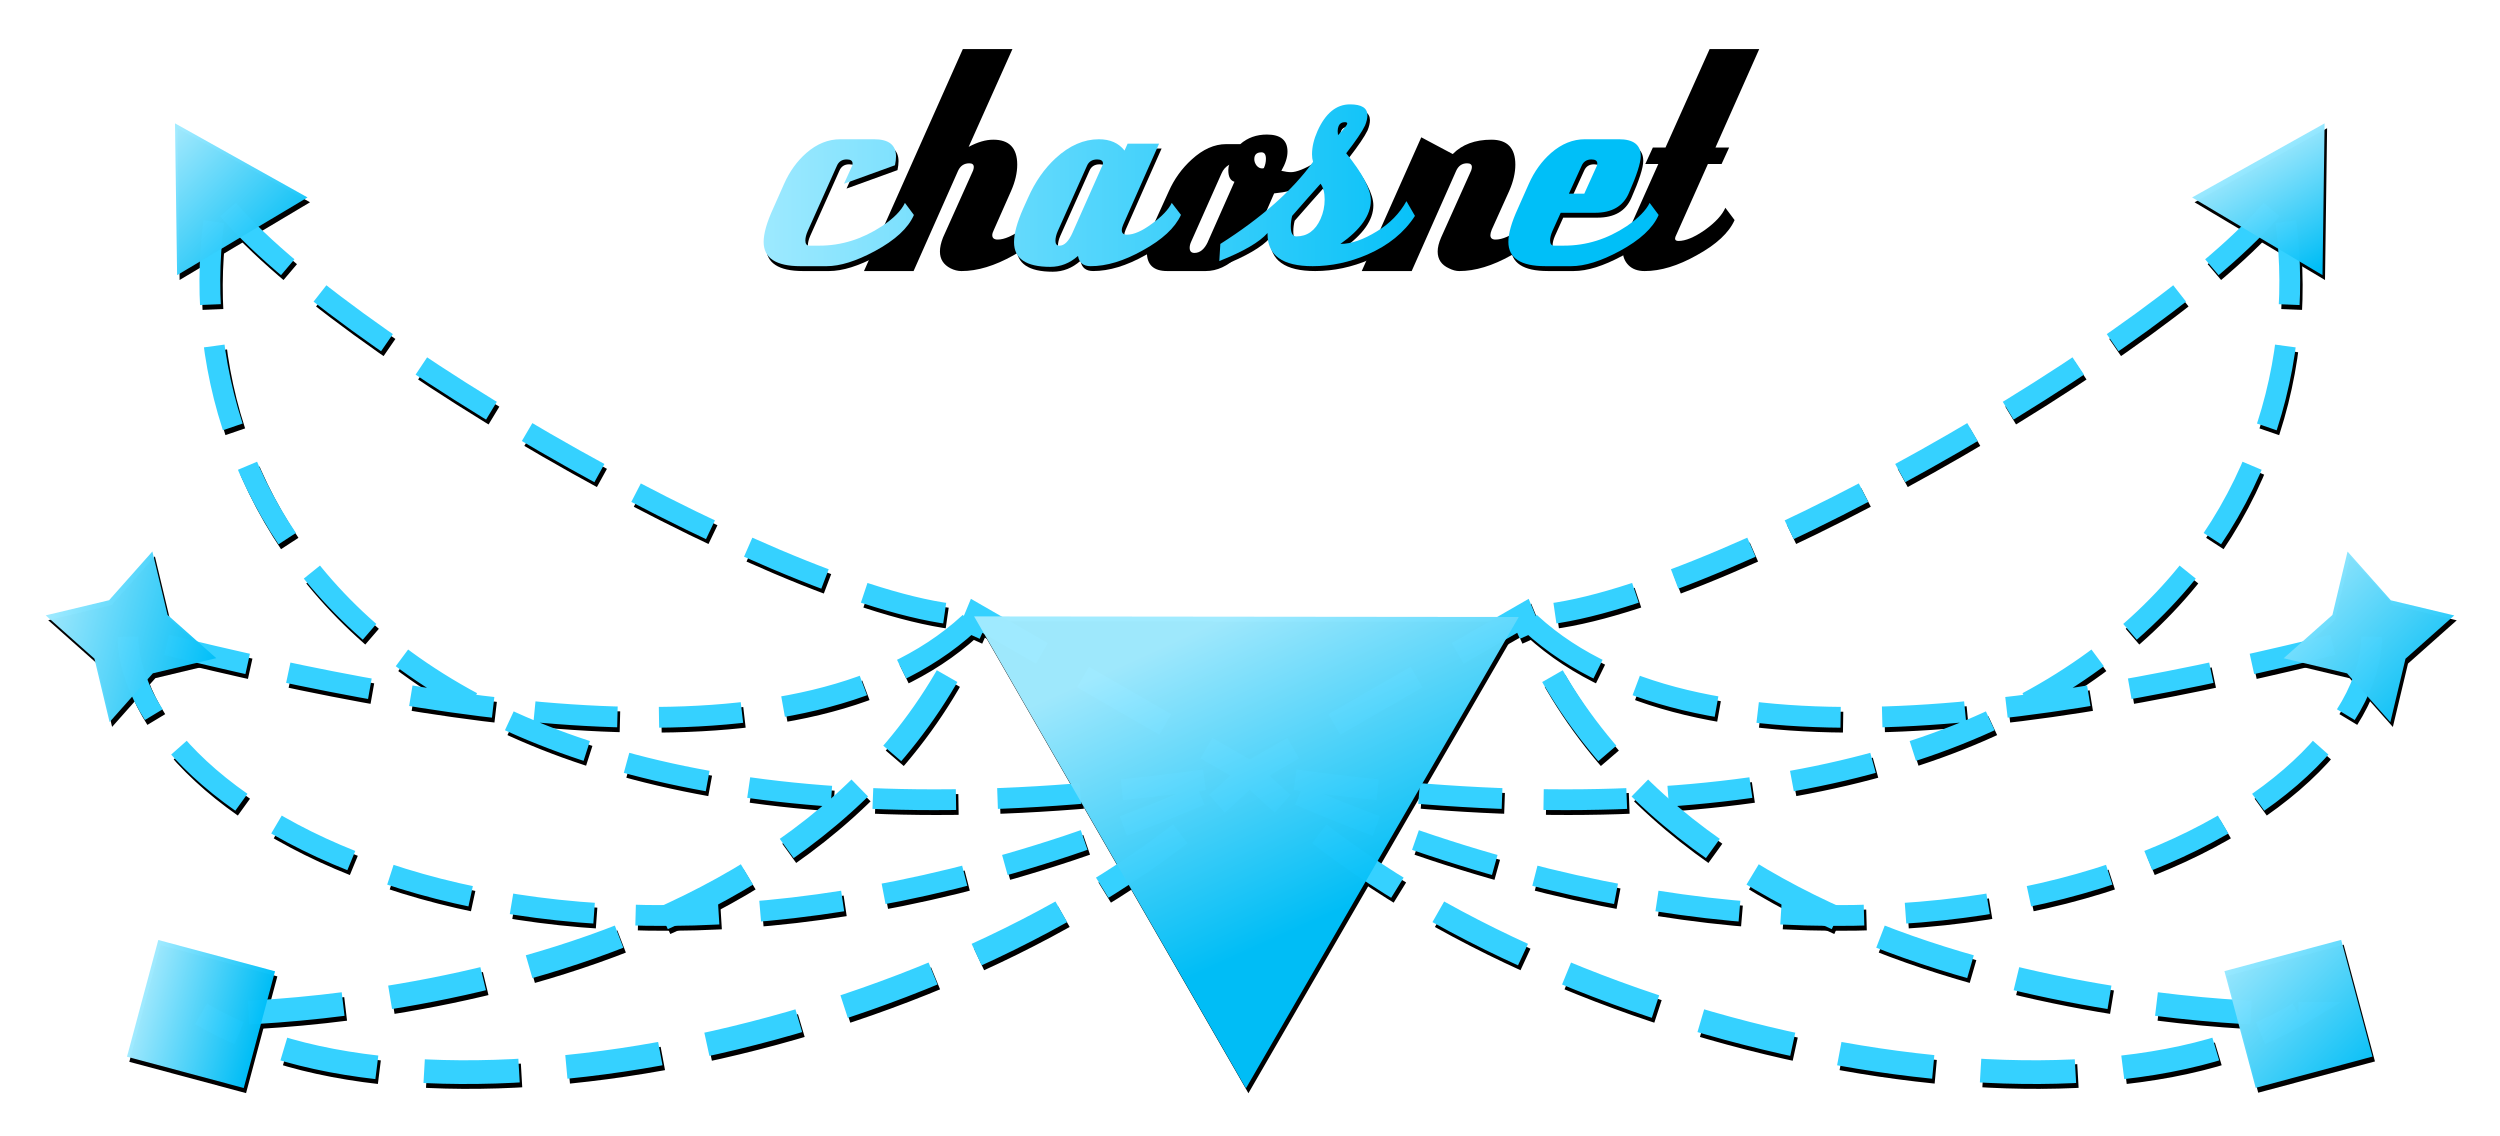 <?xml version="1.0" encoding="UTF-8" standalone="no"?>
<!-- Created with Inkscape (http://www.inkscape.org/) -->

<svg
   width="165mm"
   height="75mm"
   viewBox="0 0 165 75"
   version="1.1"
   id="svg18347"
   inkscape:version="1.1 (c68e22c387, 2021-05-23)"
   sodipodi:docname="chaosnet.svg"
   xmlns:inkscape="http://www.inkscape.org/namespaces/inkscape"
   xmlns:sodipodi="http://sodipodi.sourceforge.net/DTD/sodipodi-0.dtd"
   xmlns:xlink="http://www.w3.org/1999/xlink"
   xmlns="http://www.w3.org/2000/svg"
   xmlns:svg="http://www.w3.org/2000/svg">
  <sodipodi:namedview
     id="namedview18349"
     pagecolor="#505050"
     bordercolor="#eeeeee"
     borderopacity="1"
     inkscape:pageshadow="0"
     inkscape:pageopacity="0"
     inkscape:pagecheckerboard="0"
     inkscape:document-units="mm"
     showgrid="false"
     inkscape:zoom="8"
     inkscape:cx="458.6875"
     inkscape:cy="220.25"
     inkscape:window-width="1920"
     inkscape:window-height="1024"
     inkscape:window-x="0"
     inkscape:window-y="0"
     inkscape:window-maximized="1"
     inkscape:current-layer="layer1"
     height="210mm"
     units="mm" />
  <defs
     id="defs18344">
    <linearGradient
       inkscape:collect="always"
       id="linearGradient1809">
      <stop
         style="stop-color:#a0eaff;stop-opacity:1"
         offset="0"
         id="stop1805" />
      <stop
         style="stop-color:#00bff8;stop-opacity:1"
         offset="1"
         id="stop1807" />
    </linearGradient>
    <linearGradient
       inkscape:collect="always"
       xlink:href="#linearGradient1827-3"
       id="linearGradient25565"
       x1="266.537"
       y1="-133.695"
       x2="312.984"
       y2="-133.695"
       gradientUnits="userSpaceOnUse"
       gradientTransform="translate(-217.023,147.481)" />
    <linearGradient
       inkscape:collect="always"
       id="linearGradient1827-3">
      <stop
         style="stop-color:#a0eaff;stop-opacity:1"
         offset="0"
         id="stop1823" />
      <stop
         style="stop-color:#00bff8;stop-opacity:1"
         offset="1"
         id="stop1825" />
    </linearGradient>
    <linearGradient
       inkscape:collect="always"
       xlink:href="#linearGradient1809"
       id="linearGradient1325"
       x1="-178.659"
       y1="-558.053"
       x2="-81.58"
       y2="-602.116"
       gradientUnits="userSpaceOnUse" />
    <linearGradient
       inkscape:collect="always"
       xlink:href="#linearGradient1827-3"
       id="linearGradient2021"
       x1="-320.971"
       y1="-365.059"
       x2="-281.323"
       y2="-325.41"
       gradientUnits="userSpaceOnUse" />
    <linearGradient
       inkscape:collect="always"
       xlink:href="#linearGradient1827-3"
       id="linearGradient2029"
       x1="-314.933"
       y1="-334.102"
       x2="-276.51"
       y2="-356.285"
       gradientUnits="userSpaceOnUse" />
    <linearGradient
       inkscape:collect="always"
       xlink:href="#linearGradient1827-3"
       id="linearGradient2101"
       x1="717.101"
       y1="91.716"
       x2="691.258"
       y2="136.241"
       gradientUnits="userSpaceOnUse" />
    <linearGradient
       inkscape:collect="always"
       xlink:href="#linearGradient1827-3"
       id="linearGradient2109"
       x1="743.299"
       y1="68.86"
       x2="787.115"
       y2="68.86"
       gradientUnits="userSpaceOnUse" />
    <linearGradient
       inkscape:collect="always"
       xlink:href="#linearGradient1827-3"
       id="linearGradient2117"
       x1="51.158"
       y1="-69.594"
       x2="59.134"
       y2="-69.594"
       gradientUnits="userSpaceOnUse"
       gradientTransform="translate(-25.004,8.396)" />
    <linearGradient
       inkscape:collect="always"
       xlink:href="#linearGradient1827-3"
       id="linearGradient2125"
       x1="-144.176"
       y1="-118.075"
       x2="-150.499"
       y2="-129.027"
       gradientUnits="userSpaceOnUse"
       gradientTransform="translate(17.456,19.773)" />
  </defs>
  <g
     inkscape:label="Ebene 1"
     inkscape:groupmode="layer"
     id="layer1">
    <g
       id="g1257"
       transform="translate(-24.461,-98.155)">
      <path
         sodipodi:type="star"
         style="display:inline;opacity:0.99;fill:#000000;fill-opacity:1;stroke:none;stroke-width:7.056;stroke-linecap:round;stroke-linejoin:round;stroke-miterlimit:4;stroke-dasharray:21.167, 21.167;stroke-dashoffset:5.644;stroke-opacity:0.835;paint-order:stroke fill markers"
         id="path1805-9-1-4-6-5"
         sodipodi:sides="3"
         sodipodi:cx="-128.1505"
         sodipodi:cy="-570.67395"
         sodipodi:r1="106.97996"
         sodipodi:r2="15.054371"
         sodipodi:arg1="0.0010923944"
         sodipodi:arg2="1.0482899"
         inkscape:flatsided="true"
         inkscape:rounded="0"
         inkscape:randomized="0"
         inkscape:transform-center-x="-3.8963665"
         inkscape:transform-center-y="-3.8963568"
         transform="matrix(0,0.194,-0.194,0,-3.831,174.415)"
         d="m -21.171,-570.557 -160.571,92.472 0.202,-185.295 z" />
      <g
         id="g19088-3-3-1-3"
         style="display:inline"
         transform="translate(-90.436,56.668)">
        <path
           id="path1255-1-2-4-8-8-0-7-56"
           style="fill:none;fill-opacity:1;stroke:#000000;stroke-width:1.566;stroke-linecap:butt;stroke-linejoin:miter;stroke-miterlimit:4;stroke-dasharray:6.265, 3.133;stroke-dashoffset:15.663;stroke-opacity:1"
           d="m 266.76,108.722 c 0,0 -40.133,0.604 -51.188,-26.267 L 197.549,92.834 c 17.078,17.007 53.887,25.087 69.21,15.888 z"
           sodipodi:nodetypes="cccc" />
        <path
           style="fill:none;fill-opacity:0.835;stroke:#000000;stroke-width:1.372;stroke-linecap:butt;stroke-linejoin:miter;stroke-miterlimit:4;stroke-dasharray:5.487, 2.743;stroke-dashoffset:4.664;stroke-opacity:1"
           d="m 197.549,92.834 c 44.078,20.429 74.045,2.959 74.045,-9.103 -19.39,4.915 -44.968,9.779 -56.022,-1.276 11.055,0 43.104,-18.361 50.094,-27.66 3.516,18.72 -9.892,47.159 -68.117,38.039"
           id="path1774-5-5-4-8-2"
           sodipodi:nodetypes="ccccc" />
        <rect
           style="opacity:0.99;fill:#000000;fill-opacity:1;stroke:none;stroke-width:1.372;stroke-linecap:round;stroke-linejoin:round;stroke-miterlimit:4;stroke-dasharray:4.115, 4.115;stroke-dashoffset:1.097;stroke-opacity:0.835;paint-order:stroke fill markers"
           id="rect1809-0-6-4-5-9"
           width="7.976"
           height="7.976"
           x="-233.519"
           y="-178.048"
           rx="0.53"
           ry="8.7716132e-15"
           transform="rotate(165)" />
        <path
           sodipodi:type="star"
           style="opacity:0.99;fill:#000000;fill-opacity:1;stroke:none;stroke-width:7.056;stroke-linecap:round;stroke-linejoin:round;stroke-miterlimit:4;stroke-dasharray:21.167, 21.167;stroke-dashoffset:5.644;stroke-opacity:0.835;paint-order:stroke fill markers"
           id="path1805-9-1-4-7-1"
           sodipodi:sides="3"
           sodipodi:cx="-302.24399"
           sodipodi:cy="-346.4957"
           sodipodi:r1="29.818502"
           sodipodi:r2="15.054371"
           sodipodi:arg1="1.5846139"
           sodipodi:arg2="2.6318114"
           inkscape:flatsided="true"
           inkscape:rounded="0"
           inkscape:randomized="0"
           inkscape:transform-center-x="-3.8963665"
           inkscape:transform-center-y="-3.8963568"
           transform="matrix(0,0.194,-0.194,0,198.304,113.554)"
           d="m -302.656,-316.68 -25.203,-45.08 51.642,0.714 z" />
      </g>
      <path
         id="path1255-1-2-4-8-8-0-7-5-2"
         style="display:inline;fill:none;fill-opacity:1;stroke:#000000;stroke-width:1.566;stroke-linecap:butt;stroke-linejoin:miter;stroke-miterlimit:4;stroke-dasharray:6.265, 3.133;stroke-dashoffset:15.663;stroke-opacity:1"
         d="m 37.903,165.39 c 0,0 40.133,0.604 51.188,-26.267 l 18.023,10.379 c -17.078,17.007 -53.887,25.087 -69.21,15.888 z"
         sodipodi:nodetypes="cccc" />
      <path
         style="display:inline;fill:none;fill-opacity:0.835;stroke:#000000;stroke-width:1.372;stroke-linecap:butt;stroke-linejoin:miter;stroke-miterlimit:4;stroke-dasharray:5.487, 2.743;stroke-dashoffset:4.664;stroke-opacity:1"
         d="m 107.114,149.502 c -44.078,20.429 -74.045,2.959 -74.045,-9.103 19.39,4.915 44.968,9.779 56.022,-1.276 -11.055,0 -43.104,-18.361 -50.094,-27.66 -3.516,18.72 9.892,47.159 68.117,38.039"
         id="path1774-5-5-4-8-9-7"
         sodipodi:nodetypes="ccccc" />
      <rect
         style="display:inline;opacity:0.99;fill:#000000;fill-opacity:1;stroke:none;stroke-width:1.372;stroke-linecap:round;stroke-linejoin:round;stroke-miterlimit:4;stroke-dasharray:4.115, 4.115;stroke-dashoffset:1.097;stroke-opacity:0.835;paint-order:stroke fill markers"
         id="rect1809-0-6-4-5-7-0"
         width="7.976"
         height="7.976"
         x="75.429"
         y="-153.933"
         rx="0.53"
         ry="8.7716132e-15"
         transform="matrix(0.966,0.259,0.259,-0.966,0,0)" />
      <path
         sodipodi:type="star"
         style="display:inline;opacity:0.99;fill:#000000;fill-opacity:1;stroke:none;stroke-width:7.056;stroke-linecap:round;stroke-linejoin:round;stroke-miterlimit:4;stroke-dasharray:21.167, 21.167;stroke-dashoffset:5.644;stroke-opacity:0.835;paint-order:stroke fill markers"
         id="path1805-9-1-4-7-5-9"
         sodipodi:sides="3"
         sodipodi:cx="-302.24399"
         sodipodi:cy="-346.4957"
         sodipodi:r1="29.818502"
         sodipodi:r2="15.054371"
         sodipodi:arg1="1.5846139"
         sodipodi:arg2="2.6318114"
         inkscape:flatsided="true"
         inkscape:rounded="0"
         inkscape:randomized="0"
         inkscape:transform-center-x="-3.8963665"
         inkscape:transform-center-y="-3.8963568"
         transform="matrix(0,0.194,0.194,0,106.358,170.221)"
         d="m -302.656,-316.68 -25.203,-45.08 51.642,0.714 z" />
      <path
         sodipodi:type="star"
         style="display:inline;opacity:0.99;fill:#000000;fill-opacity:1;stroke:none;stroke-width:3.999;stroke-linecap:square;stroke-linejoin:round;stroke-miterlimit:4;stroke-dasharray:15.995, 7.997;stroke-dashoffset:39.987;stroke-opacity:1;paint-order:stroke fill markers"
         id="path19363-3"
         inkscape:flatsided="false"
         sodipodi:sides="4"
         sodipodi:cx="765.20697"
         sodipodi:cy="68.860374"
         sodipodi:r1="21.909866"
         sodipodi:r2="10.615264"
         sodipodi:arg1="-0.013817449"
         sodipodi:arg2="0.77158071"
         inkscape:rounded="0"
         inkscape:randomized="0"
         transform="matrix(0.256,0.068,-0.068,0.256,-157.939,70.839)"
         inkscape:transform-center-y="-1.4394307e-05"
         inkscape:transform-center-x="4.9585016e-06"
         d="m 787.115,68.558 -14.299,7.704 -7.306,14.506 -7.704,-14.299 -14.506,-7.306 14.299,-7.704 7.306,-14.506 7.704,14.299 z" />
      <path
         sodipodi:type="star"
         style="display:inline;opacity:0.99;fill:#000000;fill-opacity:1;stroke:none;stroke-width:3.999;stroke-linecap:square;stroke-linejoin:round;stroke-miterlimit:4;stroke-dasharray:15.995, 7.997;stroke-dashoffset:39.987;stroke-opacity:1;paint-order:stroke fill markers"
         id="path19363-7-6"
         inkscape:flatsided="false"
         sodipodi:sides="4"
         sodipodi:cx="703.79736"
         sodipodi:cy="113.98263"
         sodipodi:r1="21.909866"
         sodipodi:r2="10.615264"
         sodipodi:arg1="-0.013817449"
         sodipodi:arg2="0.77158071"
         inkscape:rounded="0"
         inkscape:randomized="0"
         transform="matrix(-0.256,0.068,0.068,0.256,353.399,63.47)"
         inkscape:transform-center-y="-1.4394307e-05"
         d="m 725.705,113.68 -14.299,7.704 -7.306,14.506 -7.704,-14.299 -14.506,-7.306 14.299,-7.704 7.306,-14.506 7.704,14.299 z" />
      <g
         aria-label="chaosnet"
         id="text22595-0"
         style="font-size:10.583px;line-height:1.25;display:inline;stroke-width:0.265">
        <path
           d="m 84.938,112.68 q -0.564,1.287 -2.574,2.371 -1.851,0.993 -3.183,0.993 h -1.716 q -2.438,0 -2.438,-1.603 0,-0.835 0.632,-2.213 l 0.722,-1.626 q 0.542,-1.219 1.468,-2.032 1.039,-0.903 2.235,-0.903 h 2.235 q 1.445,0 1.445,1.129 0,0.248 -0.068,0.587 l -3.364,1.219 0.542,-1.197 q 0.023,-0.09 0.023,-0.135 0,-0.271 -0.384,-0.271 -0.474,0 -0.655,0.429 l -1.919,4.29 q -0.158,0.361 -0.158,0.632 0,0.339 0.271,0.339 h 0.655 q 2.167,0 4.132,-1.287 1.151,-0.768 1.513,-1.535 l 0.587,0.79 z"
           style="font-size:22.578px;font-family:'Deftone Stylus';-inkscape-font-specification:'Deftone Stylus, Normal'"
           id="path7129" />
        <path
           d="m 93.856,112.68 q -0.564,1.242 -2.506,2.326 -1.851,1.039 -3.432,1.039 -0.361,0 -0.722,-0.181 -0.7,-0.361 -0.7,-1.106 0,-0.406 0.203,-0.926 l 1.987,-4.425 q 0.045,-0.135 0.045,-0.226 0,-0.248 -0.294,-0.248 -0.519,0 -0.745,0.497 l -2.935,6.615 h -3.274 l 6.525,-14.653 h 3.274 l -2.89,6.457 q 0.881,-0.474 1.626,-0.474 1.58,0 1.58,1.648 0,0.813 -0.406,1.738 l -1.129,2.551 q -0.113,0.226 -0.113,0.361 0,0.294 0.361,0.294 0.655,0 1.648,-0.722 0.993,-0.722 1.287,-1.377 l 0.61,0.79 z"
           style="font-size:22.578px;font-family:'Deftone Stylus';-inkscape-font-specification:'Deftone Stylus, Normal'"
           id="path7131" />
        <path
           d="m 95.414,113.831 1.964,-4.425 q 0.045,-0.09 0.045,-0.135 0,-0.271 -0.384,-0.271 -0.497,0 -0.677,0.429 l -1.919,4.29 q -0.158,0.361 -0.158,0.655 0,0.316 0.271,0.316 0.474,0 0.858,-0.858 z m 7.157,-1.174 q -0.587,1.287 -2.529,2.348 -1.851,1.039 -3.432,1.039 -0.722,0 -0.835,-0.677 -0.813,0.722 -1.829,0.722 -2.393,0 -2.393,-1.626 0,-0.858 0.61,-2.235 l 0.316,-0.7 q 0.7,-1.58 1.829,-2.619 1.355,-1.242 2.845,-1.242 1.106,0 1.693,0.745 l 0.203,-0.452 h 2.077 l -0.993,2.235 q -0.452,1.039 -1.377,3.116 -0.09,0.203 -0.09,0.361 0,0.294 0.339,0.294 0.677,0 1.648,-0.722 0.993,-0.722 1.31,-1.377 z"
           style="font-size:22.578px;font-family:'Deftone Stylus';-inkscape-font-specification:'Deftone Stylus, Normal'"
           id="path7133" />
        <path
           d="m 104.174,114.125 1.761,-3.974 q -0.406,-0.113 -0.406,-0.768 0,-0.226 0.068,-0.361 -0.361,0.203 -0.519,0.587 l -2.009,4.516 q -0.09,0.203 -0.09,0.384 0,0.339 0.316,0.339 0.542,0 0.881,-0.722 z m 3.703,-4.877 q 0.135,-0.294 0.135,-0.61 0,-0.429 -0.294,-0.429 -0.474,0 -0.474,0.452 0,0.226 0.158,0.429 0.158,0.181 0.361,0.181 0.068,0 0.113,-0.023 z m 4.064,0.294 q -1.106,1.151 -3.387,1.377 -0.181,0.406 -0.542,1.242 -1.738,3.883 -3.974,3.883 h -2.551 q -1.332,0 -1.332,-1.242 0,-0.79 0.542,-2.032 l 0.903,-1.987 q 0.542,-1.219 1.513,-2.1 1.106,-1.016 2.28,-1.016 h 0.926 q 0.722,-0.632 1.761,-0.632 1.355,0 1.355,1.129 0,0.564 -0.406,1.264 0.384,0.09 0.632,0.09 0.542,0 1.603,-0.632 z"
           style="font-size:22.578px;font-family:'Deftone Stylus';-inkscape-font-specification:'Deftone Stylus, Normal'"
           id="path7135" />
        <path
           d="m 111.783,112.928 q 0.271,-0.61 0.271,-1.287 0,-0.677 -0.271,-1.039 -0.632,0.7 -1.874,2.122 -0.09,0.361 -0.09,0.7 0,0.655 0.361,0.655 1.084,0 1.603,-1.151 z m 1.761,-6.299 q 0,-0.09 -0.158,-0.09 -0.294,0 -0.406,0.248 -0.068,0.158 -0.068,0.339 0,0.113 0.023,0.271 0.61,-0.632 0.61,-0.768 z m 4.47,6.096 q -1.061,1.648 -3.138,2.551 -1.784,0.768 -3.612,0.768 -2.98,0 -2.98,-2.122 0,-0.045 0,-0.068 -0.79,0.903 -3.183,1.851 l 0.068,-1.129 q 4.087,-2.596 6.119,-5.419 -0.068,-0.226 -0.068,-0.497 0,-0.722 0.361,-1.535 0.79,-1.761 2.145,-1.761 1.151,0 1.151,0.722 0,0.294 -0.158,0.677 -0.294,0.61 -1.242,1.829 1.626,2.009 1.626,3.116 0,1.445 -2.009,2.867 1.061,0 2.416,-0.835 1.264,-0.768 1.942,-1.987 z"
           style="font-size:22.578px;font-family:'Deftone Stylus';-inkscape-font-specification:'Deftone Stylus, Normal'"
           id="path7137" />
        <path
           d="m 126.707,112.68 q -0.542,1.242 -2.506,2.326 -1.851,1.039 -3.432,1.039 -0.316,0 -0.677,-0.181 -0.745,-0.339 -0.745,-1.106 0,-0.406 0.226,-0.926 l 1.987,-4.425 q 0.045,-0.135 0.045,-0.226 0,-0.248 -0.316,-0.248 -0.497,0 -0.722,0.497 l -2.935,6.615 h -3.296 l 3.929,-8.828 2.077,1.106 q 0.926,-0.948 2.551,-0.948 1.58,0 1.58,1.648 0,0.813 -0.406,1.738 l -1.151,2.551 q -0.09,0.226 -0.09,0.361 0,0.294 0.339,0.294 0.677,0 1.648,-0.722 0.993,-0.722 1.31,-1.377 l 0.61,0.79 z"
           style="font-size:22.578px;font-family:'Deftone Stylus';-inkscape-font-specification:'Deftone Stylus, Normal'"
           id="path7139" />
        <path
           d="m 129.191,111.257 0.835,-1.851 q 0.023,-0.09 0.023,-0.135 0,-0.271 -0.384,-0.271 -0.474,0 -0.655,0.429 l -0.835,1.829 z m 4.899,1.422 q -0.564,1.287 -2.574,2.371 -1.851,0.993 -3.183,0.993 h -1.716 q -2.438,0 -2.438,-1.603 0,-0.835 0.632,-2.213 l 0.722,-1.626 q 0.542,-1.219 1.468,-2.032 1.039,-0.903 2.235,-0.903 h 2.235 q 1.445,0 1.445,1.106 0,0.677 -0.79,2.461 -0.564,1.287 -2.235,1.287 h -2.258 l -0.542,1.197 q -0.158,0.361 -0.158,0.632 0,0.339 0.271,0.339 h 0.655 q 2.19,0 4.132,-1.287 1.151,-0.79 1.513,-1.535 l 0.587,0.79 z"
           style="font-size:22.578px;font-family:'Deftone Stylus';-inkscape-font-specification:'Deftone Stylus, Normal'"
           id="path7141" />
        <path
           d="m 138.944,112.68 q -0.564,1.264 -2.506,2.326 -1.851,1.039 -3.432,1.039 -0.677,0 -1.061,-0.384 -0.384,-0.384 -0.384,-0.971 0,-0.429 0.203,-0.903 l 2.145,-4.809 h -0.858 l 0.497,-1.084 h 0.835 l 2.913,-6.502 h 3.274 l -2.89,6.502 h 0.903 l -0.497,1.084 h -0.903 l -2.145,4.809 q -0.023,0.068 -0.023,0.113 0,0.158 0.226,0.158 0.7,0 1.738,-0.722 1.039,-0.745 1.355,-1.468 z"
           style="font-size:22.578px;font-family:'Deftone Stylus';-inkscape-font-specification:'Deftone Stylus, Normal'"
           id="path7143" />
      </g>
    </g>
    <path
       id="path1255-1-2-4-8-8-0-7"
       style="fill:none;fill-opacity:1;stroke:#35d1ff;stroke-width:1.566;stroke-linecap:butt;stroke-linejoin:miter;stroke-miterlimit:4;stroke-dasharray:6.265, 3.133;stroke-dashoffset:15.663;stroke-opacity:1"
       d="m 151.697,66.914 c 0,0 -40.133,0.604 -51.188,-26.267 L 82.487,51.026 c 17.078,17.007 53.887,25.087 69.211,15.888 z"
       sodipodi:nodetypes="cccc" />
    <path
       style="fill:none;fill-opacity:0.835;stroke:#35d1ff;stroke-width:1.372;stroke-linecap:butt;stroke-linejoin:miter;stroke-miterlimit:4;stroke-dasharray:5.487, 2.743;stroke-dashoffset:4.664;stroke-opacity:1"
       d="m 82.487,51.026 c 44.078,20.429 74.045,2.959 74.045,-9.103 -19.39,4.915 -44.968,9.779 -56.022,-1.276 11.055,0 43.104,-18.361 50.094,-27.66 3.516,18.72 -9.892,47.159 -68.117,38.039"
       id="path1774-5-5-4-8"
       sodipodi:nodetypes="ccccc" />
    <rect
       style="opacity:0.99;fill:url(#linearGradient2125);fill-opacity:1;stroke:none;stroke-width:1.372;stroke-linecap:round;stroke-linejoin:round;stroke-miterlimit:4;stroke-dasharray:4.115, 4.115;stroke-dashoffset:1.097;stroke-opacity:0.835;paint-order:stroke fill markers"
       id="rect1809-0-6-4-5"
       width="7.976"
       height="7.976"
       x="-133.198"
       y="-107.884"
       rx="0.53"
       ry="8.7716132e-15"
       transform="rotate(165)" />
    <path
       sodipodi:type="star"
       style="opacity:0.99;fill:url(#linearGradient2029);fill-opacity:1;stroke:none;stroke-width:7.056;stroke-linecap:round;stroke-linejoin:round;stroke-miterlimit:4;stroke-dasharray:21.167, 21.167;stroke-dashoffset:5.644;stroke-opacity:0.835;paint-order:stroke fill markers"
       id="path1805-9-1-4-7"
       sodipodi:sides="3"
       sodipodi:cx="-302.24399"
       sodipodi:cy="-346.4957"
       sodipodi:r1="29.818502"
       sodipodi:r2="15.054371"
       sodipodi:arg1="1.5846139"
       sodipodi:arg2="2.6318114"
       inkscape:flatsided="true"
       inkscape:rounded="0"
       inkscape:randomized="0"
       inkscape:transform-center-x="-3.8963665"
       inkscape:transform-center-y="-3.8963568"
       transform="matrix(0,0.194,-0.194,0,83.242,71.746)"
       d="m -302.656,-316.68 -25.203,-45.08 51.642,0.714 z" />
    <path
       id="path1255-1-2-4-8-8-0-7-5"
       style="display:inline;fill:none;fill-opacity:1;stroke:#35d1ff;stroke-width:1.566;stroke-linecap:butt;stroke-linejoin:miter;stroke-miterlimit:4;stroke-dasharray:6.265, 3.133;stroke-dashoffset:15.663;stroke-opacity:1"
       d="m 13.276,66.914 c 0,0 40.133,0.604 51.188,-26.267 l 18.023,10.379 C 65.409,68.033 28.6,76.113 13.276,66.914 Z"
       sodipodi:nodetypes="cccc" />
    <path
       style="display:inline;fill:none;fill-opacity:0.835;stroke:#35d1ff;stroke-width:1.372;stroke-linecap:butt;stroke-linejoin:miter;stroke-miterlimit:4;stroke-dasharray:5.487, 2.743;stroke-dashoffset:4.664;stroke-opacity:1"
       d="m 82.487,51.026 c -44.078,20.429 -74.045,2.959 -74.045,-9.103 19.39,4.915 44.968,9.779 56.022,-1.276 -11.055,0 -43.104,-18.361 -50.094,-27.66 -3.516,18.72 9.892,47.159 68.117,38.039"
       id="path1774-5-5-4-8-9"
       sodipodi:nodetypes="ccccc" />
    <path
       sodipodi:type="star"
       style="display:inline;opacity:0.99;fill:url(#linearGradient1325);fill-opacity:1;stroke:none;stroke-width:7.056;stroke-linecap:round;stroke-linejoin:round;stroke-miterlimit:4;stroke-dasharray:21.167, 21.167;stroke-dashoffset:5.644;stroke-opacity:0.835;paint-order:stroke fill markers"
       id="path1805-9-1-4-6"
       sodipodi:sides="3"
       sodipodi:cx="-128.1505"
       sodipodi:cy="-570.67395"
       sodipodi:r1="106.97996"
       sodipodi:r2="15.054371"
       sodipodi:arg1="0.0010923944"
       sodipodi:arg2="1.0482899"
       inkscape:flatsided="true"
       inkscape:rounded="0"
       inkscape:randomized="0"
       inkscape:transform-center-x="-3.8963665"
       inkscape:transform-center-y="-3.8963568"
       transform="matrix(0,0.194,-0.194,0,-28.457,75.94)"
       d="m -21.171,-570.557 -160.571,92.472 0.202,-185.295 z" />
    <rect
       style="display:inline;opacity:0.99;fill:url(#linearGradient2117);fill-opacity:1;stroke:none;stroke-width:1.372;stroke-linecap:round;stroke-linejoin:round;stroke-miterlimit:4;stroke-dasharray:4.115, 4.115;stroke-dashoffset:1.097;stroke-opacity:0.835;paint-order:stroke fill markers"
       id="rect1809-0-6-4-5-7"
       width="7.976"
       height="7.976"
       x="26.154"
       y="-65.186"
       rx="0.53"
       ry="8.7716132e-15"
       transform="matrix(0.966,0.259,0.259,-0.966,0,0)" />
    <path
       sodipodi:type="star"
       style="display:inline;opacity:0.99;fill:url(#linearGradient2021);fill-opacity:1;stroke:none;stroke-width:7.056;stroke-linecap:round;stroke-linejoin:round;stroke-miterlimit:4;stroke-dasharray:21.167, 21.167;stroke-dashoffset:5.644;stroke-opacity:0.835;paint-order:stroke fill markers"
       id="path1805-9-1-4-7-5"
       sodipodi:sides="3"
       sodipodi:cx="-302.24399"
       sodipodi:cy="-346.4957"
       sodipodi:r1="29.818502"
       sodipodi:r2="15.054371"
       sodipodi:arg1="1.5846139"
       sodipodi:arg2="2.6318114"
       inkscape:flatsided="true"
       inkscape:rounded="0"
       inkscape:randomized="0"
       inkscape:transform-center-x="-3.8963665"
       inkscape:transform-center-y="-3.8963568"
       transform="matrix(0,0.194,0.194,0,81.732,71.746)"
       d="m -302.656,-316.68 -25.203,-45.08 51.642,0.714 z" />
    <path
       sodipodi:type="star"
       style="display:inline;opacity:0.99;fill:url(#linearGradient2109);fill-opacity:1;stroke:none;stroke-width:3.999;stroke-linecap:square;stroke-linejoin:round;stroke-miterlimit:4;stroke-dasharray:15.995, 7.997;stroke-dashoffset:39.987;stroke-opacity:1;paint-order:stroke fill markers"
       id="path19363"
       inkscape:flatsided="false"
       sodipodi:sides="4"
       sodipodi:cx="765.20697"
       sodipodi:cy="68.860374"
       sodipodi:r1="21.909866"
       sodipodi:r2="10.615264"
       sodipodi:arg1="-0.013817449"
       sodipodi:arg2="0.77158071"
       inkscape:rounded="0"
       inkscape:randomized="0"
       transform="matrix(0.256,0.068,-0.068,0.256,-182.566,-27.636)"
       inkscape:transform-center-y="-1.4394307e-05"
       inkscape:transform-center-x="4.9585016e-06"
       d="m 787.115,68.558 -14.299,7.704 -7.306,14.506 -7.704,-14.299 -14.506,-7.306 14.299,-7.704 7.306,-14.506 7.704,14.299 z" />
    <path
       sodipodi:type="star"
       style="display:inline;opacity:0.99;fill:url(#linearGradient2101);fill-opacity:1;stroke:none;stroke-width:3.999;stroke-linecap:square;stroke-linejoin:round;stroke-miterlimit:4;stroke-dasharray:15.995, 7.997;stroke-dashoffset:39.987;stroke-opacity:1;paint-order:stroke fill markers"
       id="path19363-7"
       inkscape:flatsided="false"
       sodipodi:sides="4"
       sodipodi:cx="703.79736"
       sodipodi:cy="113.98263"
       sodipodi:r1="21.909866"
       sodipodi:r2="10.615264"
       sodipodi:arg1="-0.013817449"
       sodipodi:arg2="0.77158071"
       inkscape:rounded="0"
       inkscape:randomized="0"
       transform="matrix(-0.256,0.068,0.068,0.256,328.772,-35.006)"
       inkscape:transform-center-y="-1.4394307e-05"
       d="m 725.705,113.68 -14.299,7.704 -7.306,14.506 -7.704,-14.299 -14.506,-7.306 14.299,-7.704 7.306,-14.506 7.704,14.299 z" />
    <g
       aria-label="chaosnet"
       id="text22595"
       style="font-size:10.583px;line-height:1.25;display:inline;fill:url(#linearGradient25565);stroke-width:0.265">
      <path
         d="m 60.311,14.204 q -0.564,1.287 -2.574,2.371 -1.851,0.993 -3.183,0.993 h -1.716 q -2.438,0 -2.438,-1.603 0,-0.835 0.632,-2.213 l 0.722,-1.626 q 0.542,-1.219 1.468,-2.032 1.039,-0.903 2.235,-0.903 h 2.235 q 1.445,0 1.445,1.129 0,0.248 -0.068,0.587 l -3.364,1.219 0.542,-1.197 q 0.023,-0.09 0.023,-0.135 0,-0.271 -0.384,-0.271 -0.474,0 -0.655,0.429 L 53.312,15.242 q -0.158,0.361 -0.158,0.632 0,0.339 0.271,0.339 h 0.655 q 2.167,0 4.132,-1.287 1.151,-0.768 1.513,-1.535 l 0.587,0.79 z"
         style="font-size:22.578px;font-family:'Deftone Stylus';-inkscape-font-specification:'Deftone Stylus, Normal'"
         id="path7146" />
      <path
         d="m 69.23,14.204 q -0.564,1.242 -2.506,2.326 -1.851,1.039 -3.432,1.039 -0.361,0 -0.722,-0.181 -0.7,-0.361 -0.7,-1.106 0,-0.406 0.203,-0.926 l 1.987,-4.425 q 0.045,-0.135 0.045,-0.226 0,-0.248 -0.294,-0.248 -0.519,0 -0.745,0.497 L 60.131,17.568 H 56.857 L 63.382,2.915 h 3.274 l -2.89,6.457 q 0.881,-0.474 1.626,-0.474 1.58,0 1.58,1.648 0,0.813 -0.406,1.738 l -1.129,2.551 q -0.113,0.226 -0.113,0.361 0,0.294 0.361,0.294 0.655,0 1.648,-0.722 0.993,-0.722 1.287,-1.377 l 0.61,0.79 z"
         style="font-size:22.578px;font-family:'Deftone Stylus';-inkscape-font-specification:'Deftone Stylus, Normal'"
         id="path7148" />
      <path
         d="M 70.787,15.355 72.752,10.93 q 0.045,-0.09 0.045,-0.135 0,-0.271 -0.384,-0.271 -0.497,0 -0.677,0.429 l -1.919,4.29 q -0.158,0.361 -0.158,0.655 0,0.316 0.271,0.316 0.474,0 0.858,-0.858 z m 7.157,-1.174 q -0.587,1.287 -2.529,2.348 -1.851,1.039 -3.432,1.039 -0.722,0 -0.835,-0.677 -0.813,0.722 -1.829,0.722 -2.393,0 -2.393,-1.626 0,-0.858 0.61,-2.235 l 0.316,-0.7 q 0.7,-1.58 1.829,-2.619 1.355,-1.242 2.845,-1.242 1.106,0 1.693,0.745 l 0.203,-0.452 h 2.077 l -0.993,2.235 q -0.452,1.039 -1.377,3.116 -0.09,0.203 -0.09,0.361 0,0.294 0.339,0.294 0.677,0 1.648,-0.722 0.993,-0.722 1.31,-1.377 z"
         style="font-size:22.578px;font-family:'Deftone Stylus';-inkscape-font-specification:'Deftone Stylus, Normal'"
         id="path7150" />
      <path
         d="m 79.548,15.649 1.761,-3.974 q -0.406,-0.113 -0.406,-0.768 0,-0.226 0.068,-0.361 -0.361,0.203 -0.519,0.587 l -2.009,4.516 q -0.09,0.203 -0.09,0.384 0,0.339 0.316,0.339 0.542,0 0.881,-0.722 z m 3.703,-4.877 q 0.135,-0.294 0.135,-0.61 0,-0.429 -0.294,-0.429 -0.474,0 -0.474,0.452 0,0.226 0.158,0.429 0.158,0.181 0.361,0.181 0.068,0 0.113,-0.023 z m 4.064,0.294 q -1.106,1.151 -3.387,1.377 -0.181,0.406 -0.542,1.242 -1.738,3.883 -3.974,3.883 h -2.551 q -1.332,0 -1.332,-1.242 0,-0.79 0.542,-2.032 l 0.903,-1.987 q 0.542,-1.219 1.513,-2.1 1.106,-1.016 2.28,-1.016 h 0.926 q 0.722,-0.632 1.761,-0.632 1.355,0 1.355,1.129 0,0.564 -0.406,1.264 0.384,0.09 0.632,0.09 0.542,0 1.603,-0.632 z"
         style="font-size:22.578px;font-family:'Deftone Stylus';-inkscape-font-specification:'Deftone Stylus, Normal'"
         id="path7152" />
      <path
         d="m 87.156,14.452 q 0.271,-0.61 0.271,-1.287 0,-0.677 -0.271,-1.039 -0.632,0.7 -1.874,2.122 -0.09,0.361 -0.09,0.7 0,0.655 0.361,0.655 1.084,0 1.603,-1.151 z m 1.761,-6.299 q 0,-0.09 -0.158,-0.09 -0.294,0 -0.406,0.248 -0.068,0.158 -0.068,0.339 0,0.113 0.023,0.271 0.61,-0.632 0.61,-0.768 z m 4.47,6.096 q -1.061,1.648 -3.138,2.551 -1.784,0.768 -3.612,0.768 -2.98,0 -2.98,-2.122 0,-0.045 0,-0.068 -0.79,0.903 -3.183,1.851 l 0.068,-1.129 q 4.087,-2.596 6.119,-5.419 -0.068,-0.226 -0.068,-0.497 0,-0.722 0.361,-1.535 0.79,-1.761 2.145,-1.761 1.151,0 1.151,0.722 0,0.294 -0.158,0.677 -0.294,0.61 -1.242,1.829 1.626,2.009 1.626,3.116 0,1.445 -2.009,2.867 1.061,0 2.416,-0.835 1.264,-0.768 1.942,-1.987 z"
         style="font-size:22.578px;font-family:'Deftone Stylus';-inkscape-font-specification:'Deftone Stylus, Normal'"
         id="path7154" />
      <path
         d="m 102.08,14.204 q -0.542,1.242 -2.506,2.326 -1.851,1.039 -3.432,1.039 -0.316,0 -0.677,-0.181 -0.745,-0.339 -0.745,-1.106 0,-0.406 0.226,-0.926 l 1.987,-4.425 q 0.045,-0.135 0.045,-0.226 0,-0.248 -0.316,-0.248 -0.497,0 -0.722,0.497 l -2.935,6.615 h -3.296 l 3.929,-8.828 2.077,1.106 q 0.926,-0.948 2.551,-0.948 1.58,0 1.58,1.648 0,0.813 -0.406,1.738 l -1.151,2.551 q -0.09,0.226 -0.09,0.361 0,0.294 0.339,0.294 0.677,0 1.648,-0.722 0.993,-0.722 1.31,-1.377 l 0.61,0.79 z"
         style="font-size:22.578px;font-family:'Deftone Stylus';-inkscape-font-specification:'Deftone Stylus, Normal'"
         id="path7156" />
      <path
         d="m 104.564,12.781 0.835,-1.851 q 0.023,-0.09 0.023,-0.135 0,-0.271 -0.384,-0.271 -0.474,0 -0.655,0.429 l -0.835,1.829 z m 4.899,1.422 q -0.564,1.287 -2.574,2.371 -1.851,0.993 -3.183,0.993 h -1.716 q -2.438,0 -2.438,-1.603 0,-0.835 0.632,-2.213 l 0.722,-1.626 q 0.542,-1.219 1.468,-2.032 1.039,-0.903 2.235,-0.903 h 2.235 q 1.445,0 1.445,1.106 0,0.677 -0.79,2.461 -0.564,1.287 -2.235,1.287 h -2.258 l -0.542,1.197 q -0.158,0.361 -0.158,0.632 0,0.339 0.271,0.339 h 0.655 q 2.19,0 4.132,-1.287 1.151,-0.79 1.513,-1.535 l 0.587,0.79 z"
         style="font-size:22.578px;font-family:'Deftone Stylus';-inkscape-font-specification:'Deftone Stylus, Normal'"
         id="path7158" />
      <path
         d="m 114.317,14.204 q -0.564,1.264 -2.506,2.326 -1.851,1.039 -3.432,1.039 -0.677,0 -1.061,-0.384 -0.384,-0.384 -0.384,-0.971 0,-0.429 0.203,-0.903 l 2.145,-4.809 h -0.858 l 0.497,-1.084 h 0.835 l 2.913,-6.502 h 3.274 l -2.89,6.502 h 0.903 l -0.497,1.084 h -0.903 l -2.145,4.809 q -0.023,0.068 -0.023,0.113 0,0.158 0.226,0.158 0.7,0 1.738,-0.722 1.039,-0.745 1.355,-1.468 z"
         style="font-size:22.578px;font-family:'Deftone Stylus';-inkscape-font-specification:'Deftone Stylus, Normal'"
         id="path7160" />
    </g>
  </g>
</svg>
